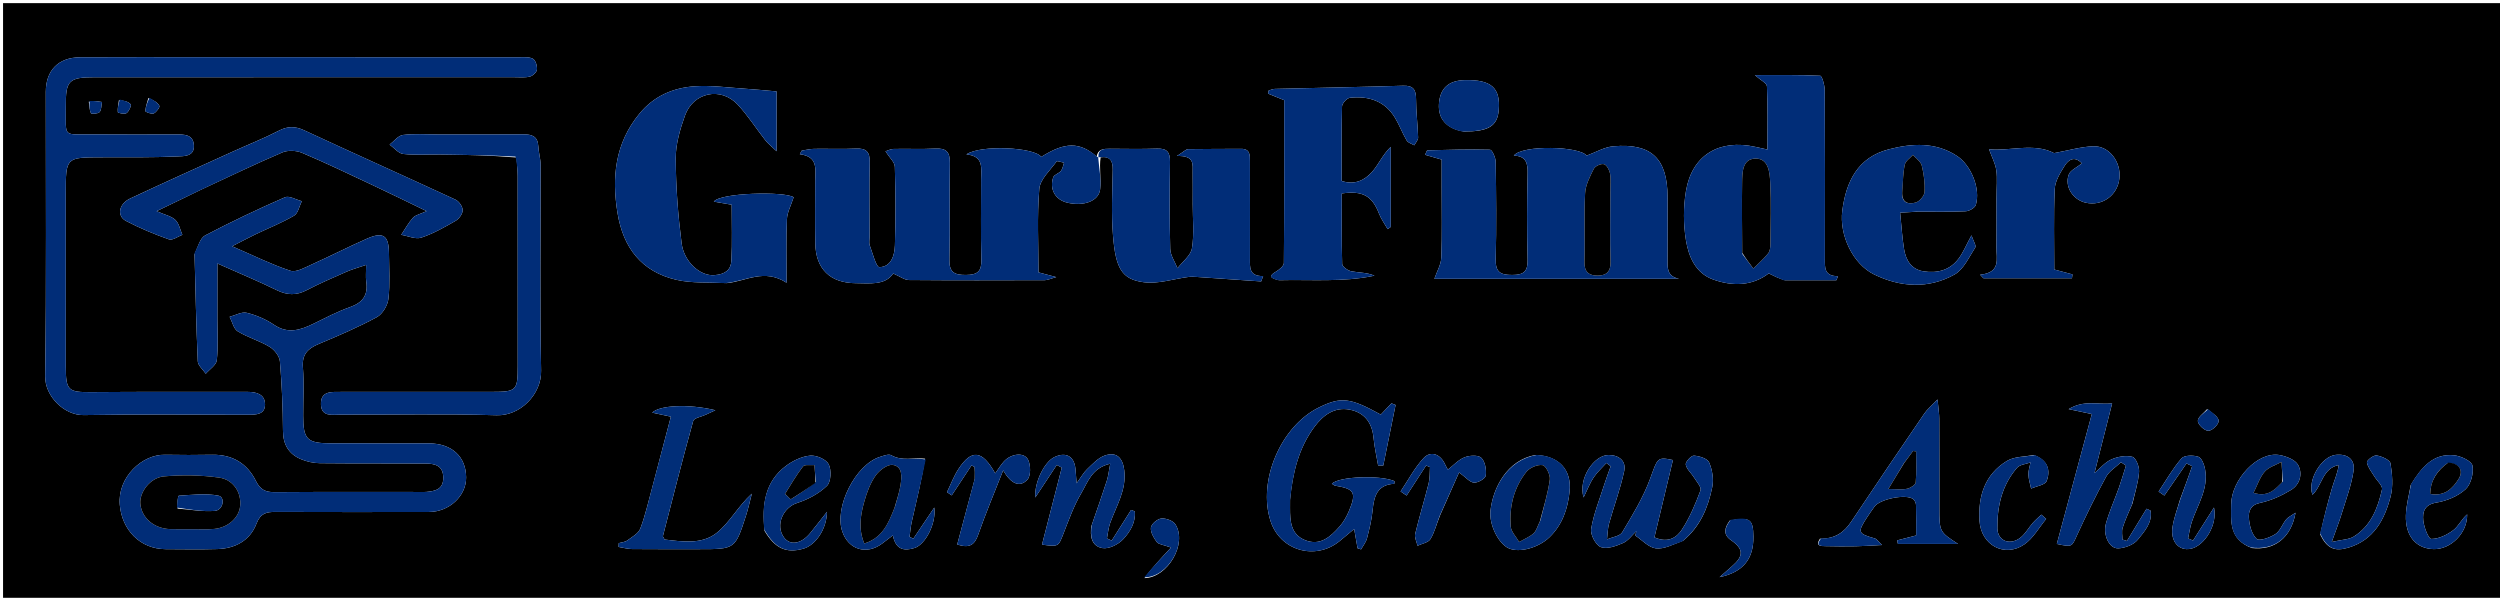 <svg version="1.1" id="Layer_1" xmlns="http://www.w3.org/2000/svg" xmlns:xlink="http://www.w3.org/1999/xlink" x="0px" y="0px"
	 width="100%" viewBox="0 0 874 209" enable-background="new 0 0 874 209" xml:space="preserve">
<path fill="#000000" opacity="1" stroke="none" 
	d="
M576,210 
	C384.044,210 192.588,210 1.066,210 
	C1.066,140.394 1.066,70.787 1.066,1.09 
	C292.333,1.09 583.667,1.09 874.965,1.09 
	C874.965,70.745 874.965,140.372 874.965,210 
	C775.454,210 675.977,210 576,210 
M383.387,54.74 
	C377.426,49.561 372.356,49.59 364.021,54.849 
	C361.57,51.47 342.88,50.542 337.85,53.981 
	C344.094,54.563 342.99,58.939 342.998,62.724 
	C343.018,72.055 342.826,81.39 343.087,90.714 
	C343.204,94.899 341.752,96.097 337.658,96.124 
	C333.401,96.153 331.783,95.057 331.905,90.523 
	C332.204,79.367 331.85,68.195 332.07,57.036 
	C332.148,53.051 330.754,51.737 326.885,51.945 
	C322.067,52.204 317.223,51.962 312.394,52.07 
	C311.326,52.094 310.27,52.68 309.559,52.899 
	C310.944,55.096 312.784,56.678 312.834,58.315 
	C313.113,67.47 313.148,76.645 312.858,85.8 
	C312.748,89.274 311.558,93.309 307.419,93.403 
	C306.34,93.428 305.058,88.488 304.055,85.759 
	C303.731,84.878 303.999,83.778 303.999,82.779 
	C303.996,74.114 303.846,65.447 304.059,56.788 
	C304.152,53.035 302.808,51.767 299.137,51.949 
	C294.317,52.188 289.475,51.958 284.644,52.036 
	C283.187,52.06 281.736,52.438 280.282,52.654 
	C280.058,53.073 279.834,53.492 279.61,53.911 
	C286.135,54.757 285.009,59.219 285.003,63.17 
	C284.993,70.501 284.913,77.834 285.032,85.163 
	C285.176,94.01 290.242,98.911 299.041,99.004 
	C304.172,99.058 309.464,99.781 312.258,95.614 
	C314.647,96.641 316.206,97.884 317.776,97.899 
	C333.604,98.042 349.433,97.996 365.262,97.949 
	C366.183,97.947 367.102,97.473 369.267,96.875 
	C366.373,96.103 364.848,95.697 363.056,95.218 
	C363.056,85.301 362.527,75.609 363.342,66.031 
	C363.627,62.672 367.153,59.551 369.38,56.451 
	C369.605,56.138 371.086,56.728 371.984,56.899 
	C371.639,57.866 371.501,58.999 370.895,59.758 
	C370.175,60.659 368.511,61.059 368.2,61.991 
	C366.807,66.157 368.943,69.816 373.045,70.831 
	C378.729,72.238 384.116,70.365 384.612,66.186 
	C385.048,62.521 384.203,58.704 384.782,54.992 
	C388.136,54.569 389.064,56.242 389.009,59.357 
	C388.875,67.007 388.486,74.701 389.098,82.306 
	C390.02,93.763 392.12,97.691 399.959,98.685 
	C404.956,99.319 410.257,97.502 415.429,96.834 
	C416.399,96.708 417.403,96.756 418.386,96.823 
	C425.894,97.332 433.4,97.865 440.907,98.39 
	C441.137,97.768 441.366,97.145 441.595,96.522 
	C436.613,96.58 436.969,93.452 436.98,90.399 
	C437.018,79.086 436.984,67.773 436.976,56.46 
	C436.974,54.236 437.094,51.996 433.809,52.033 
	C427.655,52.102 421.499,52.029 415.346,52.143 
	C414.628,52.157 413.924,52.979 411.429,54.548 
	C417.783,54.304 416.92,57.602 416.958,60.358 
	C417.009,64.017 416.976,67.678 416.972,71.338 
	C416.968,76.495 417.523,81.743 416.713,86.772 
	C416.305,89.309 413.42,91.448 411.654,93.767 
	C410.768,91.521 409.181,89.293 409.117,87.024 
	C408.833,76.883 408.881,66.728 409.035,56.582 
	C409.088,53.136 407.915,51.826 404.432,51.957 
	C398.95,52.163 393.454,52.026 387.964,52.007 
	C385.832,52 383.829,52.085 383.387,54.74 
M68.008,88.921 
	C68.344,101.379 68.584,113.841 69.138,126.289 
	C69.204,127.784 70.964,129.204 71.938,130.66 
	C73.285,129.097 75.603,127.644 75.794,125.951 
	C76.33,121.178 75.996,116.307 75.998,111.474 
	C76.002,105.379 75.999,99.285 75.999,92.112 
	C83.598,95.498 90.291,98.273 96.785,101.454 
	C100.405,103.227 103.593,103.329 107.178,101.465 
	C111.732,99.096 116.457,97.047 121.163,94.984 
	C123.171,94.104 125.315,93.535 128.001,92.619 
	C128.001,95.133 127.798,96.812 128.039,98.424 
	C128.738,103.102 126.875,105.771 122.391,107.358 
	C118.034,108.9 113.889,111.073 109.722,113.112 
	C105.115,115.366 100.729,116.88 95.792,113.542 
	C92.953,111.623 89.607,110.186 86.283,109.36 
	C84.505,108.918 82.291,110.232 80.273,110.753 
	C81.188,112.493 81.665,114.948 83.105,115.833 
	C86.608,117.985 90.731,119.122 94.254,121.249 
	C95.92,122.254 97.697,124.511 97.854,126.336 
	C98.548,134.426 98.864,142.563 98.932,150.686 
	C98.972,155.462 100.966,158.708 105.155,160.498 
	C107.219,161.38 109.595,161.907 111.837,161.933 
	C124.167,162.074 136.499,161.959 148.83,162.052 
	C151.966,162.076 154.899,162.723 154.971,166.902 
	C155.042,171.063 152.205,171.696 149.025,171.974 
	C148.529,172.018 148.026,171.994 147.526,171.994 
	C130.362,171.996 113.198,171.924 96.035,172.06 
	C92.82,172.086 90.977,171.198 89.478,168.171 
	C86.428,162.014 81.236,158.875 74.201,158.986 
	C68.703,159.072 63.2,159.108 57.704,158.986 
	C49.692,158.807 41.055,166.843 41.868,176.443 
	C42.61,185.199 48.925,191.935 57.91,191.99 
	C63.909,192.026 69.912,192.13 75.906,191.956 
	C82.203,191.774 87.387,188.995 89.656,183.083 
	C91.078,179.38 93.159,178.953 96.389,178.966 
	C114.219,179.04 132.049,179.013 149.88,178.99 
	C157.028,178.981 163.03,173.392 162.967,166.886 
	C162.897,159.596 157.934,155.033 149.944,155.01 
	C138.613,154.977 127.282,155.01 115.95,154.996 
	C107.328,154.985 106.01,153.696 106.001,145.344 
	C105.995,139.678 106.332,133.987 105.897,128.355 
	C105.545,123.805 107.668,121.826 111.444,120.243 
	C118.317,117.362 125.2,114.423 131.739,110.882 
	C133.728,109.804 135.533,106.775 135.798,104.455 
	C136.399,99.191 136.033,93.811 135.983,88.479 
	C135.925,82.324 133.961,80.938 128.313,83.424 
	C121.788,86.296 115.439,89.566 108.933,92.482 
	C106.553,93.549 103.538,95.32 101.508,94.653 
	C94.895,92.479 88.603,89.328 81.137,86.099 
	C84.725,84.263 87.038,83.015 89.406,81.88 
	C93.889,79.73 98.551,77.896 102.82,75.388 
	C104.223,74.563 104.642,72.062 105.51,70.327 
	C103.518,69.822 101.09,68.324 99.603,68.975 
	C90.183,73.093 80.88,77.513 71.769,82.274 
	C69.999,83.198 69.243,86.062 68.008,88.921 
M70.5,20 
	C56.338,20.002 42.175,19.944 28.013,20.031 
	C20.428,20.077 16.013,24.606 16.009,32.138 
	C15.992,65.295 16.253,98.455 15.798,131.605 
	C15.702,138.562 22.523,145.232 29.246,145.113 
	C48.401,144.773 67.566,144.986 86.727,145.001 
	C89.507,145.004 92.675,144.933 92.662,141.376 
	C92.65,137.9 89.718,136.999 86.577,137.004 
	C68.416,137.032 50.254,136.93 32.095,137.088 
	C23.841,137.159 23.01,136.588 23.005,128.152 
	C22.992,107.991 23,87.831 23,67.67 
	C23,55 23,55.02 35.469,54.993 
	C44.298,54.974 53.135,55.094 61.947,54.694 
	C64.158,54.594 68.013,54.821 67.786,50.826 
	C67.565,46.941 64.361,46.993 61.431,46.999 
	C51.934,47.016 42.436,47.075 32.94,46.982 
	C21.568,46.871 23.121,48.495 23.018,37.3 
	C22.932,28.042 24.025,27.005 33.305,27.004 
	C82.123,26.997 130.942,27.001 179.76,26.995 
	C181.592,26.995 183.494,27.207 185.228,26.776 
	C186.248,26.523 187.625,25.26 187.721,24.336 
	C187.85,23.086 187.261,21.092 186.33,20.565 
	C185.022,19.825 183.117,20.02 181.467,20.019 
	C144.811,19.996 108.156,20 70.5,20 
M504,65.548 
	C503.999,73.711 504.19,81.881 503.883,90.032 
	C503.789,92.512 502.321,94.94 501.46,97.46 
	C529.033,97.46 557.996,97.46 586.959,97.46 
	C582.626,96.575 582.949,93.458 582.973,90.398 
	C583.029,83.236 583.001,76.072 582.985,68.909 
	C582.956,55.43 577.33,49.983 564.01,51.145 
	C560.882,51.417 557.89,53.239 554.679,54.405 
	C552.269,51.142 532.351,50.533 529.226,54.4 
	C533.546,54.544 534.137,57.067 534.052,60.698 
	C533.817,70.688 533.802,80.691 534.05,90.68 
	C534.152,94.809 532.839,96.122 528.677,96.123 
	C524.456,96.124 522.781,95.11 522.902,90.546 
	C523.202,79.226 523.068,67.892 522.896,56.566 
	C522.873,55.084 521.639,52.362 520.908,52.342 
	C513.617,52.141 506.313,52.377 499.015,52.557 
	C498.807,52.562 498.617,53.317 498.224,54.121 
	C500.076,54.659 501.725,55.138 504,55.798 
	C504,58.653 504,61.612 504,65.548 
M624.003,97.99 
	C629.995,97.99 635.987,97.99 641.98,97.99 
	C642.179,97.512 642.378,97.034 642.577,96.556 
	C637.656,96.558 637.976,93.469 637.982,90.415 
	C638.018,70.781 638.04,51.147 637.925,31.513 
	C637.915,29.758 636.974,26.516 636.345,26.486 
	C628.905,26.132 621.442,26.258 613.497,26.258 
	C615.454,28.008 617.675,29.052 617.726,30.192 
	C618.048,37.402 617.889,44.633 617.889,52.272 
	C615.931,51.842 614.824,51.603 613.718,51.356 
	C601.05,48.53 591.548,54.204 589.423,66.714 
	C588.462,72.365 588.482,78.434 589.421,84.087 
	C590.361,89.749 592.765,95.501 598.929,97.717 
	C605.788,100.183 612.606,99.977 618.352,95.581 
	C620.16,96.486 621.648,97.231 624.003,97.99 
M254.112,98.978 
	C260.795,98.355 267.175,93.744 274.998,98.856 
	C274.998,90.538 274.798,83.591 275.105,76.667 
	C275.215,74.201 276.557,71.789 277.465,68.952 
	C274.157,66.83 251.801,67.373 249.553,70.489 
	C251.561,70.837 253.469,71.168 255.793,71.57 
	C255.793,78.174 256.023,84.639 255.697,91.076 
	C255.532,94.35 253.591,95.884 249.753,96.196 
	C244.764,96.602 239.132,91.526 238.3,85.073 
	C237.034,75.245 236.282,65.294 236.239,55.391 
	C236.217,50.407 237.738,45.237 239.443,40.465 
	C242.381,32.242 251.979,30.245 257.89,36.565 
	C261.477,40.403 264.329,44.923 267.589,49.075 
	C268.457,50.18 269.61,51.061 271.503,52.882 
	C271.503,44.769 271.503,38.123 271.503,31.958 
	C267.394,31.602 263.836,31.23 260.269,31 
	C254.485,30.625 248.655,29.771 242.915,30.164 
	C235.331,30.683 228.606,33.562 223.516,39.771 
	C215.045,50.103 213.818,61.828 215.878,74.456 
	C217.861,86.618 224.295,94.965 236.398,97.808 
	C241.789,99.074 247.578,98.649 254.112,98.978 
M447.136,97.969 
	C458.258,97.681 469.45,98.717 480.525,96.378 
	C477.84,95.225 475.097,95.35 472.472,94.854 
	C471.226,94.619 469.256,93.227 469.228,92.31 
	C468.975,84.049 469.08,75.777 469.08,67.637 
	C476.447,66.551 479.715,68.533 482.093,74.659 
	C482.837,76.576 484.095,78.292 485.118,80.1 
	C485.484,79.847 485.85,79.595 486.216,79.342 
	C486.216,70.009 486.216,60.676 486.216,51.344 
	C483.267,54.192 481.914,57.625 479.598,60.186 
	C477.088,62.962 473.644,64.794 469.046,63.266 
	C469.046,54.463 468.946,45.828 469.173,37.203 
	C469.201,36.129 470.878,34.297 471.938,34.183 
	C478.458,33.48 484.131,35.253 487.711,41.215 
	C489.235,43.753 490.277,46.579 491.784,49.129 
	C492.257,49.929 493.531,50.256 494.439,50.799 
	C494.91,49.888 495.807,48.964 495.781,48.067 
	C495.651,43.612 495.065,39.164 495.059,34.713 
	C495.055,31.406 494.144,29.861 490.533,29.972 
	C475.59,30.434 460.642,30.701 445.697,31.076 
	C444.965,31.094 444.242,31.449 443.515,31.647 
	C443.453,32.011 443.391,32.375 443.328,32.74 
	C445.108,33.463 446.888,34.186 448.963,35.03 
	C448.963,54.031 449.01,72.997 448.838,91.96 
	C448.829,93.007 447.175,94.322 445.994,95.015 
	C443.637,96.399 443.812,97.187 447.136,97.969 
M180.563,55.066 
	C180.709,57.216 180.979,59.367 180.982,61.517 
	C181.013,83.683 181.004,105.848 180.999,128.014 
	C180.997,136.555 180.564,136.991 171.913,136.997 
	C155.914,137.009 139.915,137.001 123.916,137.001 
	C122.416,137.001 120.916,136.989 119.416,137.006 
	C116.091,137.043 111.999,136.507 112.203,141.469 
	C112.383,145.858 116.318,144.952 119.126,144.962 
	C137.291,145.03 155.469,144.608 173.617,145.173 
	C181.854,145.429 189.349,137.873 189.178,129.577 
	C188.684,105.589 189.044,81.583 188.996,57.585 
	C188.991,55.458 188.302,53.34 188.201,51.205 
	C188.032,47.62 185.951,46.937 182.847,46.969 
	C172.848,47.072 162.848,47 152.849,47.002 
	C148.849,47.002 144.806,46.679 140.87,47.187 
	C139.198,47.404 137.753,49.377 136.204,50.552 
	C137.787,51.694 139.28,53.633 140.969,53.822 
	C145.25,54.3 149.618,53.953 153.951,54.009 
	C162.602,54.122 171.253,54.283 180.563,55.066 
M670.706,73.99 
	C676.202,73.983 681.705,74.115 687.189,73.863 
	C688.452,73.805 690.433,72.67 690.755,71.623 
	C692.464,66.054 689.113,57.797 684.244,54.574 
	C676.672,49.562 668.383,50.103 660.279,52.214 
	C649.481,55.028 645.357,63.488 644.057,73.724 
	C642.984,82.174 647.735,92.281 655.147,95.923 
	C664.377,100.459 674.175,101.068 683.282,95.983 
	C686.491,94.191 688.373,89.879 690.554,86.518 
	C690.961,85.891 689.908,84.317 689.227,82.272 
	C687.357,85.73 686.348,88.219 684.806,90.316 
	C681.74,94.482 677.277,95.632 672.392,94.842 
	C668.193,94.163 666.304,90.962 665.673,87.142 
	C665.007,83.108 664.773,79.002 664.291,74.35 
	C666.25,74.222 668.011,74.107 670.706,73.99 
M697.973,69.506 
	C697.973,75.163 698.013,80.821 697.959,86.477 
	C697.921,90.483 699.573,95.31 692.242,96.041 
	C692.628,96.452 693.015,96.863 693.401,97.274 
	C703.722,97.274 714.043,97.274 724.364,97.274 
	C724.422,96.825 724.481,96.377 724.539,95.929 
	C722.587,95.405 720.635,94.88 718.177,94.221 
	C718.177,84.913 717.914,75.465 718.34,66.048 
	C718.465,63.281 720.256,60.423 721.815,57.94 
	C723.149,55.814 725.267,54.379 727.832,57.115 
	C726.097,58.53 723.823,59.469 723.237,61.038 
	C721.67,65.235 724.73,69.857 729.155,70.863 
	C734.906,72.171 740.257,68.339 740.946,62.42 
	C741.62,56.631 737.338,50.92 731.805,51.142 
	C727.437,51.317 723.114,52.611 718.102,53.531 
	C711.02,49.803 702.432,52.964 695.36,52.179 
	C696.352,54.929 697.577,57.172 697.907,59.539 
	C698.316,62.475 697.985,65.514 697.973,69.506 
M70.673,66.121 
	C80,61.8 89.258,57.319 98.708,53.286 
	C100.668,52.449 103.621,52.597 105.628,53.446 
	C114.02,56.996 122.243,60.951 130.496,64.827 
	C136.421,67.61 142.294,70.503 149.148,73.81 
	C146.88,74.863 145.251,75.155 144.374,76.127 
	C142.769,77.907 141.608,80.088 140.262,82.101 
	C142.617,82.486 145.261,83.741 147.267,83.074 
	C151.481,81.674 155.447,79.415 159.324,77.178 
	C160.515,76.492 161.764,74.725 161.75,73.467 
	C161.736,72.206 160.456,70.361 159.253,69.803 
	C141.666,61.65 123.961,53.751 106.385,45.573 
	C103.183,44.083 100.64,44.067 97.508,45.677 
	C92.211,48.402 86.647,50.603 81.216,53.07 
	C69.293,58.485 57.344,63.846 45.49,69.408 
	C41.508,71.276 40.755,75.516 44.043,77.237 
	C48.868,79.764 53.946,81.875 59.082,83.691 
	C60.298,84.121 62.177,82.678 63.751,82.096 
	C62.976,80.325 62.606,78.129 61.317,76.896 
	C59.918,75.559 57.662,75.119 54.738,73.828 
	C60.557,71.033 65.286,68.762 70.673,66.121 
M451.011,174.684 
	C451.886,165.513 453.96,156.687 459.565,149.165 
	C462.544,145.166 466.529,142.154 471.904,143.225 
	C477.023,144.245 479.679,147.762 480.184,153.037 
	C480.494,156.284 481.236,159.489 481.785,162.713 
	C482.387,162.729 482.989,162.745 483.591,162.761 
	C485.027,155.7 486.462,148.639 487.897,141.578 
	C487.414,141.388 486.932,141.198 486.449,141.009 
	C485.187,142.337 483.926,143.666 482.714,144.943 
	C471.962,139.008 468.895,138.658 461.225,142.377 
	C447.812,148.881 439.593,168.069 444.18,182.175 
	C447.547,192.531 459.851,196.087 468.349,189.155 
	C469.921,187.874 471.469,186.563 473.415,184.942 
	C473.9,187.682 474.254,189.682 474.608,191.682 
	C475.015,191.807 475.421,191.933 475.828,192.058 
	C476.537,190.782 477.538,189.584 477.897,188.217 
	C478.734,185.028 479.532,181.785 479.853,178.516 
	C480.337,173.6 481.386,169.438 487.439,169.137 
	C487.483,169.135 487.498,168.531 487.519,168.208 
	C482.518,166.032 468.196,166.554 465.615,169.103 
	C466.039,169.356 466.408,169.736 466.828,169.805 
	C473.517,170.899 474.297,172.21 471.603,178.623 
	C470.781,180.579 469.683,182.533 468.283,184.108 
	C465.146,187.636 461.577,190.934 456.329,188.867 
	C451.249,186.865 450.989,182.206 451.003,177.594 
	C451.005,176.928 451.005,176.262 451.011,174.684 
M636.247,188.335 
	C634.51,191.034 636.694,190.895 638.244,190.94 
	C641.74,191.039 645.241,191.042 648.739,190.982 
	C651.396,190.936 654.052,190.734 657.952,190.539 
	C656.395,189.051 656.033,188.412 655.53,188.268 
	C649.456,186.531 649.297,186.157 652.764,180.801 
	C653.575,179.55 654.454,178.343 655.31,177.122 
	C657.165,174.475 666.227,172.606 668.801,174.446 
	C669.368,174.851 669.817,175.809 669.838,176.527 
	C669.941,180.138 669.885,183.755 669.885,187.199 
	C667.245,187.882 665.24,188.401 663.236,188.92 
	C663.331,189.335 663.426,189.75 663.521,190.165 
	C670.53,190.165 677.539,190.165 684.548,190.165 
	C677.996,185.923 677.996,185.923 677.995,177.295 
	C677.995,166.965 678.015,156.636 677.971,146.307 
	C677.964,144.616 677.674,142.927 677.366,139.649 
	C675.08,142.053 673.721,143.146 672.781,144.524 
	C664.201,157.096 655.635,169.679 647.201,182.348 
	C644.705,186.097 641.633,188.368 636.247,188.335 
M588.379,189.052 
	C594.361,184.189 597.158,177.465 598.617,170.251 
	C599.168,167.53 598.621,164.241 597.51,161.67 
	C596.919,160.302 594.09,159.424 592.203,159.292 
	C591.255,159.225 589.178,161.49 589.337,162.396 
	C589.625,164.027 591.283,165.385 592.236,166.939 
	C593.138,168.409 594.9,170.368 594.498,171.445 
	C592.724,176.192 590.727,180.975 587.962,185.188 
	C586.298,187.724 583.349,190.055 578.385,187.867 
	C580.538,178.874 582.697,169.852 584.856,160.832 
	C579.251,159.637 579.523,160.169 576.869,167.401 
	C574.464,173.951 570.726,180.055 567.126,186.088 
	C566.298,187.476 563.633,187.768 561.813,188.565 
	C562.035,186.73 562.028,184.831 562.52,183.072 
	C564.245,176.914 566.51,170.883 567.828,164.647 
	C568.556,161.203 566.046,159.103 562.428,159.074 
	C557.245,159.032 551.635,167.389 553.619,173.908 
	C555.038,171.022 555.851,168.825 557.123,166.936 
	C558.373,165.079 560.088,163.536 561.598,161.855 
	C562.098,162.237 562.597,162.619 563.097,163.001 
	C562.345,165.131 561.54,167.244 560.853,169.394 
	C559.211,174.539 557.15,179.622 556.261,184.899 
	C555.926,186.889 557.881,190.582 559.654,191.268 
	C561.772,192.087 564.983,190.9 567.403,189.85 
	C569.221,189.062 570.538,187.12 572.079,185.692 
	C571.954,186.205 571.83,186.718 571.705,187.232 
	C574.089,188.813 576.349,191.397 578.889,191.71 
	C581.73,192.061 584.826,190.354 588.379,189.052 
M745.529,175.991 
	C746.35,172.319 747.546,168.675 747.828,164.962 
	C747.963,163.188 746.695,160.03 745.478,159.708 
	C743.226,159.113 740.32,159.642 738.104,160.635 
	C735.876,161.633 734.156,163.766 732.23,165.388 
	C734.17,157.734 736.171,149.84 738.403,141.036 
	C733.172,141.552 728.733,139.722 723.187,143.031 
	C726.607,143.757 728.591,144.179 731.297,144.754 
	C727.173,160.059 723.119,175.102 719.061,190.158 
	C724.495,191.336 724.263,191.209 726.15,187.079 
	C729.3,180.186 732.642,173.366 736.274,166.718 
	C737.392,164.673 739.72,163.29 741.494,161.604 
	C742.076,161.986 742.657,162.367 743.238,162.748 
	C742.43,165.31 741.694,167.897 740.796,170.428 
	C739.308,174.626 737.44,178.71 736.246,182.986 
	C735.105,187.072 737.433,191.831 740.536,191.705 
	C742.9,191.61 745.933,190.449 747.357,188.697 
	C749.679,185.839 752.582,182.625 751.832,178.5 
	C751.366,178.283 750.899,178.067 750.432,177.85 
	C748.146,181.605 745.86,185.36 743.574,189.115 
	C743.05,188.953 742.527,188.791 742.004,188.629 
	C742.004,187.258 741.679,185.784 742.071,184.535 
	C742.91,181.86 744.12,179.3 745.529,175.991 
M227.999,170.5 
	C226.666,175.279 225.615,180.165 223.854,184.78 
	C223.194,186.51 220.965,187.722 219.288,188.948 
	C218.496,189.528 217.32,189.584 216.318,189.877 
	C216.298,190.321 216.277,190.765 216.257,191.21 
	C217.834,191.469 219.409,191.935 220.989,191.951 
	C228.821,192.03 236.654,191.99 244.488,191.99 
	C256.993,191.991 257.018,191.998 260.819,180.206 
	C261.624,177.708 262.173,175.127 262.84,172.585 
	C258.013,176.966 255.078,182.755 250.449,186.38 
	C245.259,190.444 238.318,189.332 232.346,188.615 
	C231.887,187.75 231.714,187.579 231.745,187.459 
	C235.216,174.013 238.618,160.548 242.348,147.174 
	C242.642,146.119 245.213,145.697 246.728,144.985 
	C247.849,144.459 248.972,143.939 250.094,143.417 
	C240.336,141.099 230.577,141.732 228.01,144.258 
	C230.127,144.716 231.948,145.11 234.533,145.67 
	C232.375,153.825 230.274,161.761 227.999,170.5 
M381.567,183.854 
	C380.945,187.452 381.65,191.022 385.479,191.621 
	C387.698,191.968 390.928,190.348 392.607,188.574 
	C395.08,185.962 397.117,182.579 396.721,178.77 
	C396.288,178.608 395.854,178.446 395.421,178.283 
	C393.162,181.854 390.904,185.424 388.646,188.994 
	C388.092,188.74 387.539,188.486 386.985,188.232 
	C387.349,186.433 387.5,184.559 388.113,182.85 
	C390.272,176.837 393.888,171.291 393.046,164.399 
	C392.508,159.988 390.26,157.786 386.141,159.288 
	C383.832,160.131 381.926,162.262 380.048,164.036 
	C378.842,165.176 378.018,166.721 376.375,168.972 
	C376.174,166.355 376.112,165.052 375.968,163.758 
	C375.486,159.434 372.534,157.885 368.548,159.841 
	C365.238,161.466 361.59,168.391 361.933,173.929 
	C364.805,169.581 367.13,166.059 369.456,162.537 
	C370.035,162.858 370.615,163.179 371.194,163.5 
	C368.894,172.45 366.593,181.399 364.28,190.399 
	C370.104,191.181 369.99,191.12 371.772,186.579 
	C373.64,181.818 375.376,176.922 377.95,172.544 
	C380.239,168.651 381.698,163.576 388.13,162.115 
	C387.659,164.528 387.48,166.396 386.918,168.141 
	C385.307,173.152 383.541,178.114 381.567,183.854 
M323.409,160.355 
	C319.482,159.873 315.401,161.348 311.553,159.144 
	C310.669,158.638 308.982,159.313 307.739,159.689 
	C299.121,162.293 291.52,177.34 294.474,185.855 
	C296.681,192.218 302.962,194.101 308.404,190.027 
	C309.512,189.197 310.607,188.35 312.145,187.178 
	C313.162,192.258 316.171,192.717 319.767,191.556 
	C323.559,190.331 327.39,182.93 326.622,177.437 
	C323.938,181.43 321.619,184.877 319.301,188.325 
	C318.862,188.111 318.422,187.898 317.983,187.684 
	C318.228,185.947 318.348,184.182 318.74,182.479 
	C320.398,175.274 322.137,168.087 323.409,160.355 
M536.833,159.059 
	C526.786,160.842 521.957,170.658 521.076,178.436 
	C520.508,183.458 523.879,190.098 527.468,191.693 
	C531.219,193.36 537.904,191.475 541.68,187.837 
	C546.232,183.451 548.124,177.8 548.729,171.839 
	C549.5,164.231 544.992,159.363 536.833,159.059 
M811.139,186.872 
	C813.498,191.682 816.112,192.937 821.046,191.442 
	C829.894,188.763 833.682,181.615 835.763,173.559 
	C836.702,169.922 836.349,165.778 835.72,162.008 
	C835.515,160.782 832.655,159.517 830.854,159.225 
	C829.815,159.057 827.366,160.975 827.474,161.644 
	C827.75,163.354 829.078,164.905 830.032,166.491 
	C830.968,168.05 833.031,169.812 832.751,171.074 
	C831.302,177.586 828.909,183.843 822.873,187.589 
	C821.155,188.655 818.766,188.64 815.179,189.468 
	C816.689,185.215 817.756,182.528 818.596,179.772 
	C820.124,174.763 822.022,169.79 822.802,164.655 
	C823.392,160.773 820.87,158.57 816.589,159.017 
	C811.645,159.534 806.54,167.859 808.439,172.979 
	C811.842,169.769 811.874,163.754 817.622,162.571 
	C817.229,165.396 816.093,167.866 815.328,170.446 
	C813.796,175.614 812.467,180.842 811.139,186.872 
M842.783,169.572 
	C842.19,173.113 841.193,176.642 841.088,180.197 
	C840.874,187.484 844.74,191.861 850.886,191.968 
	C856.721,192.07 862.605,186.485 862.531,179.827 
	C860.581,181.443 859.525,183.955 857.644,185.372 
	C855.466,187.011 852.559,188.424 849.978,188.408 
	C848.98,188.402 847.409,184.267 847.175,181.907 
	C846.883,178.957 847.596,176.381 851.791,175.702 
	C855.389,175.119 859.303,173.469 861.951,171.056 
	C863.843,169.333 864.858,165.379 864.369,162.777 
	C864.067,161.175 860.282,159.399 857.918,159.168 
	C850.649,158.458 846.553,163.359 842.783,169.572 
M787.256,191.599 
	C795.054,192.506 800.964,188.114 802.527,179.247 
	C800.96,180.342 799.885,180.805 799.232,181.61 
	C797.89,183.265 797.126,185.649 795.47,186.722 
	C793.582,187.945 789.857,189.267 788.933,188.404 
	C787.208,186.791 786.392,183.669 786.212,181.103 
	C786.054,178.852 786.678,176.535 790.104,175.813 
	C793.881,175.016 797.623,173.318 800.942,171.295 
	C804.071,169.388 805.113,165.634 803.412,162.542 
	C802.429,160.754 799.409,159.569 797.108,159.117 
	C789.235,157.57 780.081,167.912 780.022,176.23 
	C779.98,182.174 779.14,188.504 787.256,191.599 
M340.779,167.406 
	C338.724,175.087 336.668,182.768 334.638,190.355 
	C339.186,191.859 340.819,190.254 342.021,186.816 
	C344.53,179.637 347.497,172.617 350.703,164.444 
	C353.508,169.231 356.537,170.529 359.171,167.691 
	C360.418,166.347 360.373,162.586 359.403,160.694 
	C358.002,157.962 353.394,158.588 350.896,161.405 
	C349.856,162.577 349.037,163.944 347.925,165.491 
	C343.314,157.26 339.652,157.036 335.117,163.902 
	C333.457,166.415 332.397,169.325 331.063,172.054 
	C331.614,172.432 332.166,172.811 332.717,173.189 
	C335.026,169.694 337.334,166.199 339.642,162.704 
	C340.003,162.89 340.363,163.076 340.724,163.263 
	C340.787,164.396 340.849,165.53 340.779,167.406 
M267.273,185.567 
	C270.917,191.707 274.851,193.524 280.829,191.83 
	C285.025,190.641 288.981,185.172 289.128,178.928 
	C286.683,182.024 284.985,184.243 283.213,186.402 
	C280.107,190.186 276.236,190.811 274.096,187.925 
	C270.951,183.681 273.702,177.439 278.688,175.835 
	C282.453,174.625 286.289,172.577 289.092,169.866 
	C290.529,168.477 290.722,164.345 289.717,162.33 
	C288.85,160.59 285.403,159.095 283.258,159.287 
	C280.343,159.548 277.228,161.047 274.819,162.846 
	C267.481,168.326 266.288,176.241 267.273,185.567 
M503.522,179.983 
	C505.787,174.872 508.053,169.76 510.094,165.157 
	C512.452,166.87 513.824,168.623 515.312,168.727 
	C516.698,168.824 519.295,167.305 519.429,166.252 
	C519.688,164.21 519.209,161.36 517.862,160.055 
	C516.789,159.015 513.735,159.182 511.991,159.884 
	C509.804,160.764 508.056,162.737 506.188,164.184 
	C506.16,164.132 505.634,163.329 505.253,162.462 
	C503.633,158.769 500.214,157.398 497.653,160.187 
	C494.502,163.618 492.271,167.894 489.643,171.805 
	C490.346,172.286 491.049,172.767 491.752,173.247 
	C494.023,169.746 496.294,166.245 498.564,162.744 
	C499.015,162.931 499.465,163.117 499.915,163.304 
	C499.781,165.191 499.918,167.147 499.464,168.955 
	C497.977,174.875 496.168,180.716 494.744,186.651 
	C494.446,187.895 495.263,189.407 495.566,190.795 
	C497.114,190.051 499.307,189.708 500.071,188.477 
	C501.524,186.139 502.158,183.294 503.522,179.983 
M710.983,159.064 
	C707.827,159.711 704.191,159.572 701.606,161.153 
	C693.93,165.845 691.496,173.407 692.028,182.077 
	C692.549,190.562 700.799,195.106 707.738,190.294 
	C710.835,188.147 712.842,184.426 715.344,181.42 
	C714.78,180.918 714.216,180.417 713.652,179.916 
	C712.644,180.884 711.56,181.787 710.645,182.837 
	C709.24,184.45 708.172,186.425 706.568,187.783 
	C702.955,190.842 698.345,189.325 698.285,184.675 
	C698.187,177.004 699.92,169.527 705.187,163.515 
	C706.17,162.394 708.277,162.258 709.865,161.667 
	C709.597,163.083 709.078,164.508 709.126,165.912 
	C709.183,167.555 709.736,169.181 710.073,170.814 
	C711.957,169.961 714.984,169.541 715.506,168.17 
	C716.899,164.504 716.065,160.926 710.983,159.064 
M511.772,45.993 
	C520.432,45.989 523.51,44.076 523.972,38.408 
	C524.601,30.696 521.297,27.804 512.091,28.007 
	C506.382,28.133 503.387,30.917 503.042,36.419 
	C502.726,41.45 505.653,45.006 511.772,45.993 
M762.122,174.68 
	C761.23,177.844 760.03,180.959 759.518,184.183 
	C758.712,189.263 761.703,192.667 765.821,191.861 
	C770.703,190.906 775.347,183.397 774.01,177.427 
	C771.352,181.615 769.018,185.294 766.683,188.972 
	C766.107,188.729 765.532,188.485 764.956,188.242 
	C765.37,186.335 765.617,184.373 766.23,182.533 
	C768.242,176.488 772.147,170.898 770.904,164.092 
	C770.607,162.468 769.722,160.099 768.545,159.688 
	C766.789,159.076 763.643,159.122 762.656,160.255 
	C759.589,163.775 757.261,167.939 754.646,171.853 
	C755.316,172.318 755.987,172.784 756.658,173.25 
	C759.239,169.505 761.82,165.76 764.401,162.015 
	C765.059,162.337 765.716,162.659 766.374,162.981 
	C765.077,166.649 763.78,170.317 762.122,174.68 
M400.086,202.108 
	C408.192,201.996 415.215,190.041 410.911,183.307 
	C410.096,182.03 407.6,181.122 405.994,181.271 
	C404.622,181.399 402.521,183.177 402.36,184.431 
	C402.156,186.033 403.318,188.035 404.398,189.488 
	C405.021,190.326 406.643,190.421 409.39,191.426 
	C405.793,195.278 402.878,198.4 400.086,202.108 
M604.732,181.991 
	C602.99,184.385 602.196,186.777 605.144,188.827 
	C609.606,191.93 609.708,194.358 605.435,198.024 
	C603.996,199.258 602.583,200.524 601.159,201.775 
	C609.51,200.02 613.07,195.305 612.996,187.643 
	C612.937,181.53 611.794,180.61 604.732,181.991 
M771.589,143.045 
	C770.421,144.429 768.308,145.848 768.358,147.188 
	C768.405,148.461 770.7,150.594 772.027,150.609 
	C773.31,150.624 775.621,148.438 775.644,147.186 
	C775.669,145.825 773.575,144.427 771.589,143.045 
M51.864,34.28 
	C51.46,35.8 50.912,37.311 50.8,38.852 
	C50.782,39.096 52.958,40.003 53.71,39.672 
	C54.653,39.257 55.962,37.471 55.718,37 
	C55.11,35.827 53.711,35.064 51.864,34.28 
M31.042,35.57 
	C31.247,36.931 31.242,38.39 31.8,39.586 
	C31.947,39.9 34.297,39.79 34.815,39.18 
	C35.511,38.359 35.411,36.863 35.652,35.657 
	C34.292,35.452 32.931,35.247 31.042,35.57 
M41.573,35.039 
	C41.395,36.443 41.052,37.863 41.19,39.235 
	C41.216,39.483 43.559,40.019 44.217,39.553 
	C45.078,38.943 46.032,36.883 45.7,36.484 
	C44.902,35.526 43.377,35.172 41.573,35.039 
z"/>
<path fill="#012D78" opacity="1" stroke="none" 
	d="
M68.014,88.476 
	C69.243,86.062 69.999,83.198 71.769,82.274 
	C80.88,77.513 90.183,73.093 99.603,68.975 
	C101.09,68.324 103.518,69.822 105.51,70.327 
	C104.642,72.062 104.223,74.563 102.82,75.388 
	C98.551,77.896 93.889,79.73 89.406,81.88 
	C87.038,83.015 84.725,84.263 81.137,86.099 
	C88.603,89.328 94.895,92.479 101.508,94.653 
	C103.538,95.32 106.553,93.549 108.933,92.482 
	C115.439,89.566 121.788,86.296 128.313,83.424 
	C133.961,80.938 135.925,82.324 135.983,88.479 
	C136.033,93.811 136.399,99.191 135.798,104.455 
	C135.533,106.775 133.728,109.804 131.739,110.882 
	C125.2,114.423 118.317,117.362 111.444,120.243 
	C107.668,121.826 105.545,123.805 105.897,128.355 
	C106.332,133.987 105.995,139.678 106.001,145.344 
	C106.01,153.696 107.328,154.985 115.95,154.996 
	C127.282,155.01 138.613,154.977 149.944,155.01 
	C157.934,155.033 162.897,159.596 162.967,166.886 
	C163.03,173.392 157.028,178.981 149.88,178.99 
	C132.049,179.013 114.219,179.04 96.389,178.966 
	C93.159,178.953 91.078,179.38 89.656,183.083 
	C87.387,188.995 82.203,191.774 75.906,191.956 
	C69.912,192.13 63.909,192.026 57.91,191.99 
	C48.925,191.935 42.61,185.199 41.868,176.443 
	C41.055,166.843 49.692,158.807 57.704,158.986 
	C63.2,159.108 68.703,159.072 74.201,158.986 
	C81.236,158.875 86.428,162.014 89.478,168.171 
	C90.977,171.198 92.82,172.086 96.035,172.06 
	C113.198,171.924 130.362,171.996 147.526,171.994 
	C148.026,171.994 148.529,172.018 149.025,171.974 
	C152.205,171.696 155.042,171.063 154.971,166.902 
	C154.899,162.723 151.966,162.076 148.83,162.052 
	C136.499,161.959 124.167,162.074 111.837,161.933 
	C109.595,161.907 107.219,161.38 105.155,160.498 
	C100.966,158.708 98.972,155.462 98.932,150.686 
	C98.864,142.563 98.548,134.426 97.854,126.336 
	C97.697,124.511 95.92,122.254 94.254,121.249 
	C90.731,119.122 86.608,117.985 83.105,115.833 
	C81.665,114.948 81.188,112.493 80.273,110.753 
	C82.291,110.232 84.505,108.918 86.283,109.36 
	C89.607,110.186 92.953,111.623 95.792,113.542 
	C100.729,116.88 105.115,115.366 109.722,113.112 
	C113.889,111.073 118.034,108.9 122.391,107.358 
	C126.875,105.771 128.738,103.102 128.039,98.424 
	C127.798,96.812 128.001,95.133 128.001,92.619 
	C125.315,93.535 123.171,94.104 121.163,94.984 
	C116.457,97.047 111.732,99.096 107.178,101.465 
	C103.593,103.329 100.405,103.227 96.785,101.454 
	C90.291,98.273 83.598,95.498 75.999,92.112 
	C75.999,99.285 76.002,105.379 75.998,111.474 
	C75.996,116.307 76.33,121.178 75.794,125.951 
	C75.603,127.644 73.285,129.097 71.938,130.66 
	C70.964,129.204 69.204,127.784 69.138,126.289 
	C68.584,113.841 68.344,101.379 68.014,88.476 
M67.464,185 
	C69.958,184.982 72.471,185.154 74.942,184.907 
	C79.757,184.425 83.49,181.025 83.946,177.005 
	C84.475,172.333 81.702,167.674 76.543,166.962 
	C70.218,166.088 63.666,165.973 57.304,166.549 
	C52.363,166.996 48.613,172.286 49.072,176.279 
	C49.636,181.192 53.923,184.793 59.517,184.976 
	C61.842,185.052 64.172,184.996 67.464,185 
z"/>
<path fill="#012D78" opacity="1" stroke="none" 
	d="
M383.924,54.953 
	C384.203,58.704 385.048,62.521 384.612,66.186 
	C384.116,70.365 378.729,72.238 373.045,70.831 
	C368.943,69.816 366.807,66.157 368.2,61.991 
	C368.511,61.059 370.175,60.659 370.895,59.758 
	C371.501,58.999 371.639,57.866 371.984,56.899 
	C371.086,56.728 369.605,56.138 369.38,56.451 
	C367.153,59.551 363.627,62.672 363.342,66.031 
	C362.527,75.609 363.056,85.301 363.056,95.218 
	C364.848,95.697 366.373,96.103 369.267,96.875 
	C367.102,97.473 366.183,97.947 365.262,97.949 
	C349.433,97.996 333.604,98.042 317.776,97.899 
	C316.206,97.884 314.647,96.641 312.258,95.614 
	C309.464,99.781 304.172,99.058 299.041,99.004 
	C290.242,98.911 285.176,94.01 285.032,85.163 
	C284.913,77.834 284.993,70.501 285.003,63.17 
	C285.009,59.219 286.135,54.757 279.61,53.911 
	C279.834,53.492 280.058,53.073 280.282,52.654 
	C281.736,52.438 283.187,52.06 284.644,52.036 
	C289.475,51.958 294.317,52.188 299.137,51.949 
	C302.808,51.767 304.152,53.035 304.059,56.788 
	C303.846,65.447 303.996,74.114 303.999,82.779 
	C303.999,83.778 303.731,84.878 304.055,85.759 
	C305.058,88.488 306.34,93.428 307.419,93.403 
	C311.558,93.309 312.748,89.274 312.858,85.8 
	C313.148,76.645 313.113,67.47 312.834,58.315 
	C312.784,56.678 310.944,55.096 309.559,52.899 
	C310.27,52.68 311.326,52.094 312.394,52.07 
	C317.223,51.962 322.067,52.204 326.885,51.945 
	C330.754,51.737 332.148,53.051 332.07,57.036 
	C331.85,68.195 332.204,79.367 331.905,90.523 
	C331.783,95.057 333.401,96.153 337.658,96.124 
	C341.752,96.097 343.204,94.899 343.087,90.714 
	C342.826,81.39 343.018,72.055 342.998,62.724 
	C342.99,58.939 344.094,54.563 337.85,53.981 
	C342.88,50.542 361.57,51.47 364.021,54.849 
	C372.356,49.59 377.426,49.561 383.68,54.871 
	C383.973,55.001 383.924,54.953 383.924,54.953 
z"/>
<path fill="#012D78" opacity="1" stroke="none" 
	d="
M71,20 
	C108.156,20 144.811,19.996 181.467,20.019 
	C183.117,20.02 185.022,19.825 186.33,20.565 
	C187.261,21.092 187.85,23.086 187.721,24.336 
	C187.625,25.26 186.248,26.523 185.228,26.776 
	C183.494,27.207 181.592,26.995 179.76,26.995 
	C130.942,27.001 82.123,26.997 33.305,27.004 
	C24.025,27.005 22.932,28.042 23.018,37.3 
	C23.121,48.495 21.568,46.871 32.94,46.982 
	C42.436,47.075 51.934,47.016 61.431,46.999 
	C64.361,46.993 67.565,46.941 67.786,50.826 
	C68.013,54.821 64.158,54.594 61.947,54.694 
	C53.135,55.094 44.298,54.974 35.469,54.993 
	C23,55.02 23,55 23,67.67 
	C23,87.831 22.992,107.991 23.005,128.152 
	C23.01,136.588 23.841,137.159 32.095,137.088 
	C50.254,136.93 68.416,137.032 86.577,137.004 
	C89.718,136.999 92.65,137.9 92.662,141.376 
	C92.675,144.933 89.507,145.004 86.727,145.001 
	C67.566,144.986 48.401,144.773 29.246,145.113 
	C22.523,145.232 15.702,138.562 15.798,131.605 
	C16.253,98.455 15.992,65.295 16.009,32.138 
	C16.013,24.606 20.428,20.077 28.013,20.031 
	C42.175,19.944 56.338,20.002 71,20 
z"/>
<path fill="#012D78" opacity="1" stroke="none" 
	d="
M504,65.059 
	C504,61.612 504,58.653 504,55.798 
	C501.725,55.138 500.076,54.659 498.224,54.121 
	C498.617,53.317 498.807,52.562 499.015,52.557 
	C506.313,52.377 513.617,52.141 520.908,52.342 
	C521.639,52.362 522.873,55.084 522.896,56.566 
	C523.068,67.892 523.202,79.226 522.902,90.546 
	C522.781,95.11 524.456,96.124 528.677,96.123 
	C532.839,96.122 534.152,94.809 534.05,90.68 
	C533.802,80.691 533.817,70.688 534.052,60.698 
	C534.137,57.067 533.546,54.544 529.226,54.4 
	C532.351,50.533 552.269,51.142 554.679,54.405 
	C557.89,53.239 560.882,51.417 564.01,51.145 
	C577.33,49.983 582.956,55.43 582.985,68.909 
	C583.001,76.072 583.029,83.236 582.973,90.398 
	C582.949,93.458 582.626,96.575 586.959,97.46 
	C557.996,97.46 529.033,97.46 501.46,97.46 
	C502.321,94.94 503.789,92.512 503.883,90.032 
	C504.19,81.881 503.999,73.711 504,65.059 
M562.974,66.598 
	C562.97,64.609 563.226,62.571 562.869,60.647 
	C562.64,59.414 561.694,57.658 560.729,57.398 
	C559.723,57.127 557.677,58.054 557.194,59.014 
	C555.828,61.735 554.3,64.702 554.148,67.64 
	C553.735,75.578 554.177,83.556 553.922,91.507 
	C553.807,95.079 555.513,96.361 558.519,96.358 
	C561.563,96.355 563.163,94.988 563.047,91.448 
	C562.786,83.498 562.97,75.533 562.974,66.598 
z"/>
<path fill="#012D78" opacity="1" stroke="none" 
	d="
M623.57,97.983 
	C621.648,97.231 620.16,96.486 618.352,95.581 
	C612.606,99.977 605.788,100.183 598.929,97.717 
	C592.765,95.501 590.361,89.749 589.421,84.087 
	C588.482,78.434 588.462,72.365 589.423,66.714 
	C591.548,54.204 601.05,48.53 613.718,51.356 
	C614.824,51.603 615.931,51.842 617.889,52.272 
	C617.889,44.633 618.048,37.402 617.726,30.192 
	C617.675,29.052 615.454,28.008 613.497,26.258 
	C621.442,26.258 628.905,26.132 636.345,26.486 
	C636.974,26.516 637.915,29.758 637.925,31.513 
	C638.04,51.147 638.018,70.781 637.982,90.415 
	C637.976,93.469 637.656,96.558 642.577,96.556 
	C642.378,97.034 642.179,97.512 641.98,97.99 
	C635.987,97.99 629.995,97.99 623.57,97.983 
M609.133,88.809 
	C610.409,90.5 611.685,92.191 612.961,93.882 
	C614.705,92.139 616.585,90.507 618.127,88.601 
	C618.778,87.797 618.928,86.417 618.939,85.295 
	C619.008,78.135 619.23,70.961 618.868,63.818 
	C618.692,60.335 618.31,55.38 613.731,55.445 
	C609.053,55.512 609.109,60.35 609.05,63.946 
	C608.917,71.937 609.035,79.932 609.133,88.809 
z"/>
<path fill="#012D78" opacity="1" stroke="none" 
	d="
M253.649,98.985 
	C247.578,98.649 241.789,99.074 236.398,97.808 
	C224.295,94.965 217.861,86.618 215.878,74.456 
	C213.818,61.828 215.045,50.103 223.516,39.771 
	C228.606,33.562 235.331,30.683 242.915,30.164 
	C248.655,29.771 254.485,30.625 260.269,31 
	C263.836,31.23 267.394,31.602 271.503,31.958 
	C271.503,38.123 271.503,44.769 271.503,52.882 
	C269.61,51.061 268.457,50.18 267.589,49.075 
	C264.329,44.923 261.477,40.403 257.89,36.565 
	C251.979,30.245 242.381,32.242 239.443,40.465 
	C237.738,45.237 236.217,50.407 236.239,55.391 
	C236.282,65.294 237.034,75.245 238.3,85.073 
	C239.132,91.526 244.764,96.602 249.753,96.196 
	C253.591,95.884 255.532,94.35 255.697,91.076 
	C256.023,84.639 255.793,78.174 255.793,71.57 
	C253.469,71.168 251.561,70.837 249.553,70.489 
	C251.801,67.373 274.157,66.83 277.465,68.952 
	C276.557,71.789 275.215,74.201 275.105,76.667 
	C274.798,83.591 274.998,90.538 274.998,98.856 
	C267.175,93.744 260.795,98.355 253.649,98.985 
z"/>
<path fill="#012D78" opacity="1" stroke="none" 
	d="
M383.996,55.027 
	C383.829,52.085 385.832,52 387.964,52.007 
	C393.454,52.026 398.95,52.163 404.432,51.957 
	C407.915,51.826 409.088,53.136 409.035,56.582 
	C408.881,66.728 408.833,76.883 409.117,87.024 
	C409.181,89.293 410.768,91.521 411.654,93.767 
	C413.42,91.448 416.305,89.309 416.713,86.772 
	C417.523,81.743 416.968,76.495 416.972,71.338 
	C416.976,67.678 417.009,64.017 416.958,60.358 
	C416.92,57.602 417.783,54.304 411.429,54.548 
	C413.924,52.979 414.628,52.157 415.346,52.143 
	C421.499,52.029 427.655,52.102 433.809,52.033 
	C437.094,51.996 436.974,54.236 436.976,56.46 
	C436.984,67.773 437.018,79.086 436.98,90.399 
	C436.969,93.452 436.613,96.58 441.595,96.522 
	C441.366,97.145 441.137,97.768 440.907,98.39 
	C433.4,97.865 425.894,97.332 418.386,96.823 
	C417.403,96.756 416.399,96.708 415.429,96.834 
	C410.257,97.502 404.956,99.319 399.959,98.685 
	C392.12,97.691 390.02,93.763 389.098,82.306 
	C388.486,74.701 388.875,67.007 389.009,59.357 
	C389.064,56.242 388.136,54.569 384.353,54.973 
	C383.924,54.953 383.973,55.001 383.996,55.027 
z"/>
<path fill="#012D78" opacity="1" stroke="none" 
	d="
M446.713,97.941 
	C443.812,97.187 443.637,96.399 445.994,95.015 
	C447.175,94.322 448.829,93.007 448.838,91.96 
	C449.01,72.997 448.963,54.031 448.963,35.03 
	C446.888,34.186 445.108,33.463 443.328,32.74 
	C443.391,32.375 443.453,32.011 443.515,31.647 
	C444.242,31.449 444.965,31.094 445.697,31.076 
	C460.642,30.701 475.59,30.434 490.533,29.972 
	C494.144,29.861 495.055,31.406 495.059,34.713 
	C495.065,39.164 495.651,43.612 495.781,48.067 
	C495.807,48.964 494.91,49.888 494.439,50.799 
	C493.531,50.256 492.257,49.929 491.784,49.129 
	C490.277,46.579 489.235,43.753 487.711,41.215 
	C484.131,35.253 478.458,33.48 471.938,34.183 
	C470.878,34.297 469.201,36.129 469.173,37.203 
	C468.946,45.828 469.046,54.463 469.046,63.266 
	C473.644,64.794 477.088,62.962 479.598,60.186 
	C481.914,57.625 483.267,54.192 486.216,51.344 
	C486.216,60.676 486.216,70.009 486.216,79.342 
	C485.85,79.595 485.484,79.847 485.118,80.1 
	C484.095,78.292 482.837,76.576 482.093,74.659 
	C479.715,68.533 476.447,66.551 469.08,67.637 
	C469.08,75.777 468.975,84.049 469.228,92.31 
	C469.256,93.227 471.226,94.619 472.472,94.854 
	C475.097,95.35 477.84,95.225 480.525,96.378 
	C469.45,98.717 458.258,97.681 446.713,97.941 
z"/>
<path fill="#012D78" opacity="1" stroke="none" 
	d="
M180.234,54.745 
	C171.253,54.283 162.602,54.122 153.951,54.009 
	C149.618,53.953 145.25,54.3 140.969,53.822 
	C139.28,53.633 137.787,51.694 136.204,50.552 
	C137.753,49.377 139.198,47.404 140.87,47.187 
	C144.806,46.679 148.849,47.002 152.849,47.002 
	C162.848,47 172.848,47.072 182.847,46.969 
	C185.951,46.937 188.032,47.62 188.201,51.205 
	C188.302,53.34 188.991,55.458 188.996,57.585 
	C189.044,81.583 188.684,105.589 189.178,129.577 
	C189.349,137.873 181.854,145.429 173.617,145.173 
	C155.469,144.608 137.291,145.03 119.126,144.962 
	C116.318,144.952 112.383,145.858 112.203,141.469 
	C111.999,136.507 116.091,137.043 119.416,137.006 
	C120.916,136.989 122.416,137.001 123.916,137.001 
	C139.915,137.001 155.914,137.009 171.913,136.997 
	C180.564,136.991 180.997,136.555 180.999,128.014 
	C181.004,105.848 181.013,83.683 180.982,61.517 
	C180.979,59.367 180.709,57.216 180.234,54.745 
z"/>
<path fill="#012D78" opacity="1" stroke="none" 
	d="
M670.24,73.991 
	C668.011,74.107 666.25,74.222 664.291,74.35 
	C664.773,79.002 665.007,83.108 665.673,87.142 
	C666.304,90.962 668.193,94.163 672.392,94.842 
	C677.277,95.632 681.74,94.482 684.806,90.316 
	C686.348,88.219 687.357,85.73 689.227,82.272 
	C689.908,84.317 690.961,85.891 690.554,86.518 
	C688.373,89.879 686.491,94.191 683.282,95.983 
	C674.175,101.068 664.377,100.459 655.147,95.923 
	C647.735,92.281 642.984,82.174 644.057,73.724 
	C645.357,63.488 649.481,55.028 660.279,52.214 
	C668.383,50.103 676.672,49.562 684.244,54.574 
	C689.113,57.797 692.464,66.054 690.755,71.623 
	C690.433,72.67 688.452,73.805 687.189,73.863 
	C681.705,74.115 676.202,73.983 670.24,73.991 
M665.044,67.215 
	C664.67,70.942 667.167,71.541 669.743,70.799 
	C671.064,70.419 672.737,68.466 672.817,67.137 
	C673.002,64.074 672.592,60.888 671.849,57.894 
	C671.498,56.477 669.828,55.388 668.755,54.15 
	C667.773,55.274 666.212,56.268 665.926,57.548 
	C665.29,60.393 665.291,63.382 665.044,67.215 
z"/>
<path fill="#012D78" opacity="1" stroke="none" 
	d="
M697.973,69.008 
	C697.985,65.514 698.316,62.475 697.907,59.539 
	C697.577,57.172 696.352,54.929 695.36,52.179 
	C702.432,52.964 711.02,49.803 718.102,53.531 
	C723.114,52.611 727.437,51.317 731.805,51.142 
	C737.338,50.92 741.62,56.631 740.946,62.42 
	C740.257,68.339 734.906,72.171 729.155,70.863 
	C724.73,69.857 721.67,65.235 723.237,61.038 
	C723.823,59.469 726.097,58.53 727.832,57.115 
	C725.267,54.379 723.149,55.814 721.815,57.94 
	C720.256,60.423 718.465,63.281 718.34,66.048 
	C717.914,75.465 718.177,84.913 718.177,94.221 
	C720.635,94.88 722.587,95.405 724.539,95.929 
	C724.481,96.377 724.422,96.825 724.364,97.274 
	C714.043,97.274 703.722,97.274 693.401,97.274 
	C693.015,96.863 692.628,96.452 692.242,96.041 
	C699.573,95.31 697.921,90.483 697.959,86.477 
	C698.013,80.821 697.973,75.163 697.973,69.008 
z"/>
<path fill="#012D78" opacity="1" stroke="none" 
	d="
M70.344,66.306 
	C65.286,68.762 60.557,71.033 54.738,73.828 
	C57.662,75.119 59.918,75.559 61.317,76.896 
	C62.606,78.129 62.976,80.325 63.751,82.096 
	C62.177,82.678 60.298,84.121 59.082,83.691 
	C53.946,81.875 48.868,79.764 44.043,77.237 
	C40.755,75.516 41.508,71.276 45.49,69.408 
	C57.344,63.846 69.293,58.485 81.216,53.07 
	C86.647,50.603 92.211,48.402 97.508,45.677 
	C100.64,44.067 103.183,44.083 106.385,45.573 
	C123.961,53.751 141.666,61.65 159.253,69.803 
	C160.456,70.361 161.736,72.206 161.75,73.467 
	C161.764,74.725 160.515,76.492 159.324,77.178 
	C155.447,79.415 151.481,81.674 147.267,83.074 
	C145.261,83.741 142.617,82.486 140.262,82.101 
	C141.608,80.088 142.769,77.907 144.374,76.127 
	C145.251,75.155 146.88,74.863 149.148,73.81 
	C142.294,70.503 136.421,67.61 130.496,64.827 
	C122.243,60.951 114.02,56.996 105.628,53.446 
	C103.621,52.597 100.668,52.449 98.708,53.286 
	C89.258,57.319 80,61.8 70.344,66.306 
z"/>
<path fill="#012D78" opacity="1" stroke="none" 
	d="
M451.008,175.14 
	C451.005,176.262 451.005,176.928 451.003,177.594 
	C450.989,182.206 451.249,186.865 456.329,188.867 
	C461.577,190.934 465.146,187.636 468.283,184.108 
	C469.683,182.533 470.781,180.579 471.603,178.623 
	C474.297,172.21 473.517,170.899 466.828,169.805 
	C466.408,169.736 466.039,169.356 465.615,169.103 
	C468.196,166.554 482.518,166.032 487.523,168.208 
	C487.498,168.531 487.483,169.135 487.439,169.137 
	C481.386,169.438 480.337,173.6 479.853,178.516 
	C479.532,181.785 478.734,185.028 477.897,188.217 
	C477.538,189.584 476.537,190.782 475.828,192.058 
	C475.421,191.933 475.015,191.807 474.608,191.682 
	C474.254,189.682 473.9,187.682 473.415,184.942 
	C471.469,186.563 469.921,187.874 468.349,189.155 
	C459.851,196.087 447.547,192.531 444.18,182.175 
	C439.593,168.069 447.812,148.881 461.225,142.377 
	C468.895,138.658 471.962,139.008 482.714,144.943 
	C483.926,143.666 485.187,142.337 486.449,141.009 
	C486.932,141.198 487.414,141.388 487.897,141.578 
	C486.462,148.639 485.027,155.7 483.591,162.761 
	C482.989,162.745 482.387,162.729 481.785,162.713 
	C481.236,159.489 480.494,156.284 480.184,153.037 
	C479.679,147.762 477.023,144.245 471.904,143.225 
	C466.529,142.154 462.544,145.166 459.565,149.165 
	C453.96,156.687 451.886,165.513 451.008,175.14 
z"/>
<path fill="#012D78" opacity="1" stroke="none" 
	d="
M636.625,188.23 
	C641.633,188.368 644.705,186.097 647.201,182.348 
	C655.635,169.679 664.201,157.096 672.781,144.524 
	C673.721,143.146 675.08,142.053 677.366,139.649 
	C677.674,142.927 677.964,144.616 677.971,146.307 
	C678.015,156.636 677.995,166.965 677.995,177.295 
	C677.996,185.923 677.996,185.923 684.548,190.165 
	C677.539,190.165 670.53,190.165 663.521,190.165 
	C663.426,189.75 663.331,189.335 663.236,188.92 
	C665.24,188.401 667.245,187.882 669.885,187.199 
	C669.885,183.755 669.941,180.138 669.838,176.527 
	C669.817,175.809 669.368,174.851 668.801,174.446 
	C666.227,172.606 657.165,174.475 655.31,177.122 
	C654.454,178.343 653.575,179.55 652.764,180.801 
	C649.297,186.157 649.456,186.531 655.53,188.268 
	C656.033,188.412 656.395,189.051 657.952,190.539 
	C654.052,190.734 651.396,190.936 648.739,190.982 
	C645.241,191.042 641.74,191.039 638.244,190.94 
	C636.694,190.895 634.51,191.034 636.625,188.23 
M665.493,162.108 
	C663.88,164.793 662.267,167.477 660.172,170.964 
	C663.161,170.964 665.016,171.243 666.727,170.866 
	C667.881,170.613 669.649,169.512 669.729,168.657 
	C670.067,165.07 669.872,161.433 669.872,157.814 
	C669.512,157.767 669.152,157.72 668.792,157.674 
	C667.839,158.973 666.887,160.273 665.493,162.108 
z"/>
<path fill="#012D78" opacity="1" stroke="none" 
	d="
M588.095,189.297 
	C584.826,190.354 581.73,192.061 578.889,191.71 
	C576.349,191.397 574.089,188.813 571.705,187.232 
	C571.83,186.718 571.954,186.205 572.079,185.692 
	C570.538,187.12 569.221,189.062 567.403,189.85 
	C564.983,190.9 561.772,192.087 559.654,191.268 
	C557.881,190.582 555.926,186.889 556.261,184.899 
	C557.15,179.622 559.211,174.539 560.853,169.394 
	C561.54,167.244 562.345,165.131 563.097,163.001 
	C562.597,162.619 562.098,162.237 561.598,161.855 
	C560.088,163.536 558.373,165.079 557.123,166.936 
	C555.851,168.825 555.038,171.022 553.619,173.908 
	C551.635,167.389 557.245,159.032 562.428,159.074 
	C566.046,159.103 568.556,161.203 567.828,164.647 
	C566.51,170.883 564.245,176.914 562.52,183.072 
	C562.028,184.831 562.035,186.73 561.813,188.565 
	C563.633,187.768 566.298,187.476 567.126,186.088 
	C570.726,180.055 574.464,173.951 576.869,167.401 
	C579.523,160.169 579.251,159.637 584.856,160.832 
	C582.697,169.852 580.538,178.874 578.385,187.867 
	C583.349,190.055 586.298,187.724 587.962,185.188 
	C590.727,180.975 592.724,176.192 594.498,171.445 
	C594.9,170.368 593.138,168.409 592.236,166.939 
	C591.283,165.385 589.625,164.027 589.337,162.396 
	C589.178,161.49 591.255,159.225 592.203,159.292 
	C594.09,159.424 596.919,160.302 597.51,161.67 
	C598.621,164.241 599.168,167.53 598.617,170.251 
	C597.158,177.465 594.361,184.189 588.095,189.297 
z"/>
<path fill="#012D78" opacity="1" stroke="none" 
	d="
M745.354,176.342 
	C744.12,179.3 742.91,181.86 742.071,184.535 
	C741.679,185.784 742.004,187.258 742.004,188.629 
	C742.527,188.791 743.05,188.953 743.574,189.115 
	C745.86,185.36 748.146,181.605 750.432,177.85 
	C750.899,178.067 751.366,178.283 751.832,178.5 
	C752.582,182.625 749.679,185.839 747.357,188.697 
	C745.933,190.449 742.9,191.61 740.536,191.705 
	C737.433,191.831 735.105,187.072 736.246,182.986 
	C737.44,178.71 739.308,174.626 740.796,170.428 
	C741.694,167.897 742.43,165.31 743.238,162.748 
	C742.657,162.367 742.076,161.986 741.494,161.604 
	C739.72,163.29 737.392,164.673 736.274,166.718 
	C732.642,173.366 729.3,180.186 726.15,187.079 
	C724.263,191.209 724.495,191.336 719.061,190.158 
	C723.119,175.102 727.173,160.059 731.297,144.754 
	C728.591,144.179 726.607,143.757 723.187,143.031 
	C728.733,139.722 733.172,141.552 738.403,141.036 
	C736.171,149.84 734.17,157.734 732.23,165.388 
	C734.156,163.766 735.876,161.633 738.104,160.635 
	C740.32,159.642 743.226,159.113 745.478,159.708 
	C746.695,160.03 747.963,163.188 747.828,164.962 
	C747.546,168.675 746.35,172.319 745.354,176.342 
z"/>
<path fill="#012E78" opacity="1" stroke="none" 
	d="
M228.086,170.099 
	C230.274,161.761 232.375,153.825 234.533,145.67 
	C231.948,145.11 230.127,144.716 228.01,144.258 
	C230.577,141.732 240.336,141.099 250.094,143.417 
	C248.972,143.939 247.849,144.459 246.728,144.985 
	C245.213,145.697 242.642,146.119 242.348,147.174 
	C238.618,160.548 235.216,174.013 231.745,187.459 
	C231.714,187.579 231.887,187.75 232.346,188.615 
	C238.318,189.332 245.259,190.444 250.449,186.38 
	C255.078,182.755 258.013,176.966 262.84,172.585 
	C262.173,175.127 261.624,177.708 260.819,180.206 
	C257.018,191.998 256.993,191.991 244.488,191.99 
	C236.654,191.99 228.821,192.03 220.989,191.951 
	C219.409,191.935 217.834,191.469 216.257,191.21 
	C216.277,190.765 216.298,190.321 216.318,189.877 
	C217.32,189.584 218.496,189.528 219.288,188.948 
	C220.965,187.722 223.194,186.51 223.854,184.78 
	C225.615,180.165 226.666,175.279 228.086,170.099 
z"/>
<path fill="#012D78" opacity="1" stroke="none" 
	d="
M381.702,183.475 
	C383.541,178.114 385.307,173.152 386.918,168.141 
	C387.48,166.396 387.659,164.528 388.13,162.115 
	C381.698,163.576 380.239,168.651 377.95,172.544 
	C375.376,176.922 373.64,181.818 371.772,186.579 
	C369.99,191.12 370.104,191.181 364.28,190.399 
	C366.593,181.399 368.894,172.45 371.194,163.5 
	C370.615,163.179 370.035,162.858 369.456,162.537 
	C367.13,166.059 364.805,169.581 361.933,173.929 
	C361.59,168.391 365.238,161.466 368.548,159.841 
	C372.534,157.885 375.486,159.434 375.968,163.758 
	C376.112,165.052 376.174,166.355 376.375,168.972 
	C378.018,166.721 378.842,165.176 380.048,164.036 
	C381.926,162.262 383.832,160.131 386.141,159.288 
	C390.26,157.786 392.508,159.988 393.046,164.399 
	C393.888,171.291 390.272,176.837 388.113,182.85 
	C387.5,184.559 387.349,186.433 386.985,188.232 
	C387.539,188.486 388.092,188.74 388.646,188.994 
	C390.904,185.424 393.162,181.854 395.421,178.283 
	C395.854,178.446 396.288,178.608 396.721,178.77 
	C397.117,182.579 395.08,185.962 392.607,188.574 
	C390.928,190.348 387.698,191.968 385.479,191.621 
	C381.65,191.022 380.945,187.452 381.702,183.475 
z"/>
<path fill="#012D78" opacity="1" stroke="none" 
	d="
M323.628,160.624 
	C322.137,168.087 320.398,175.274 318.74,182.479 
	C318.348,184.182 318.228,185.947 317.983,187.684 
	C318.422,187.898 318.862,188.111 319.301,188.325 
	C321.619,184.877 323.938,181.43 326.622,177.437 
	C327.39,182.93 323.559,190.331 319.767,191.556 
	C316.171,192.717 313.162,192.258 312.145,187.178 
	C310.607,188.35 309.512,189.197 308.404,190.027 
	C302.962,194.101 296.681,192.218 294.474,185.855 
	C291.52,177.34 299.121,162.293 307.739,159.689 
	C308.982,159.313 310.669,158.638 311.553,159.144 
	C315.401,161.348 319.482,159.873 323.628,160.624 
M312.865,177.175 
	C313.541,174.626 314.438,172.11 314.833,169.519 
	C315.257,166.732 315.616,163.083 312.113,162.533 
	C310.298,162.248 307.416,164.423 306.111,166.264 
	C304.248,168.892 303.069,172.141 302.177,175.289 
	C300.843,179.997 300.002,184.848 302.154,190.01 
	C308.536,188.021 310.575,182.981 312.865,177.175 
z"/>
<path fill="#012D78" opacity="1" stroke="none" 
	d="
M537.242,159.043 
	C544.992,159.363 549.5,164.231 548.729,171.839 
	C548.124,177.8 546.232,183.451 541.68,187.837 
	C537.904,191.475 531.219,193.36 527.468,191.693 
	C523.879,190.098 520.508,183.458 521.076,178.436 
	C521.957,170.658 526.786,160.842 537.242,159.043 
M538.507,181.966 
	C539.668,177.211 541.148,172.501 541.815,167.677 
	C542.042,166.034 540.446,162.81 539.292,162.614 
	C537.535,162.317 534.77,163.501 533.605,164.979 
	C529.266,170.485 527.605,177.073 528.136,184.002 
	C528.281,185.887 530.056,187.647 531.083,189.465 
	C532.782,188.497 534.686,187.759 536.111,186.485 
	C537.125,185.579 537.495,183.952 538.507,181.966 
z"/>
<path fill="#012D78" opacity="1" stroke="none" 
	d="
M811.096,186.459 
	C812.467,180.842 813.796,175.614 815.328,170.446 
	C816.093,167.866 817.229,165.396 817.622,162.571 
	C811.874,163.754 811.842,169.769 808.439,172.979 
	C806.54,167.859 811.645,159.534 816.589,159.017 
	C820.87,158.57 823.392,160.773 822.802,164.655 
	C822.022,169.79 820.124,174.763 818.596,179.772 
	C817.756,182.528 816.689,185.215 815.179,189.468 
	C818.766,188.64 821.155,188.655 822.873,187.589 
	C828.909,183.843 831.302,177.586 832.751,171.074 
	C833.031,169.812 830.968,168.05 830.032,166.491 
	C829.078,164.905 827.75,163.354 827.474,161.644 
	C827.366,160.975 829.815,159.057 830.854,159.225 
	C832.655,159.517 835.515,160.782 835.72,162.008 
	C836.349,165.778 836.702,169.922 835.763,173.559 
	C833.682,181.615 829.894,188.763 821.046,191.442 
	C816.112,192.937 813.498,191.682 811.096,186.459 
z"/>
<path fill="#012D78" opacity="1" stroke="none" 
	d="
M842.92,169.21 
	C846.553,163.359 850.649,158.458 857.918,159.168 
	C860.282,159.399 864.067,161.175 864.369,162.777 
	C864.858,165.379 863.843,169.333 861.951,171.056 
	C859.303,173.469 855.389,175.119 851.791,175.702 
	C847.596,176.381 846.883,178.957 847.175,181.907 
	C847.409,184.267 848.98,188.402 849.978,188.408 
	C852.559,188.424 855.466,187.011 857.644,185.372 
	C859.525,183.955 860.581,181.443 862.531,179.827 
	C862.605,186.485 856.721,192.07 850.886,191.968 
	C844.74,191.861 840.874,187.484 841.088,180.197 
	C841.193,176.642 842.19,173.113 842.92,169.21 
M855.587,161.96 
	C851.969,164.558 849.732,167.897 849.593,172.684 
	C854.641,173.626 857.489,170.754 859.585,167.35 
	C861.383,164.43 859.636,161.863 855.587,161.96 
z"/>
<path fill="#012D78" opacity="1" stroke="none" 
	d="
M786.914,191.396 
	C779.14,188.504 779.98,182.174 780.022,176.23 
	C780.081,167.912 789.235,157.57 797.108,159.117 
	C799.409,159.569 802.429,160.754 803.412,162.542 
	C805.113,165.634 804.071,169.388 800.942,171.295 
	C797.623,173.318 793.881,175.016 790.104,175.813 
	C786.678,176.535 786.054,178.852 786.212,181.103 
	C786.392,183.669 787.208,186.791 788.933,188.404 
	C789.857,189.267 793.582,187.945 795.47,186.722 
	C797.126,185.649 797.89,183.265 799.232,181.61 
	C799.885,180.805 800.96,180.342 802.527,179.247 
	C800.964,188.114 795.054,192.506 786.914,191.396 
M798.104,168.27 
	C797.939,166.011 797.774,163.751 797.608,161.492 
	C795.614,162.592 793.153,163.285 791.746,164.897 
	C790.025,166.867 789.188,169.609 787.831,172.291 
	C792.698,173.869 795.155,171.375 798.104,168.27 
z"/>
<path fill="#012D78" opacity="1" stroke="none" 
	d="
M340.846,167.035 
	C340.849,165.53 340.787,164.396 340.724,163.263 
	C340.363,163.076 340.003,162.89 339.642,162.704 
	C337.334,166.199 335.026,169.694 332.717,173.189 
	C332.166,172.811 331.614,172.432 331.063,172.054 
	C332.397,169.325 333.457,166.415 335.117,163.902 
	C339.652,157.036 343.314,157.26 347.925,165.491 
	C349.037,163.944 349.856,162.577 350.896,161.405 
	C353.394,158.588 358.002,157.962 359.403,160.694 
	C360.373,162.586 360.418,166.347 359.171,167.691 
	C356.537,170.529 353.508,169.231 350.703,164.444 
	C347.497,172.617 344.53,179.637 342.021,186.816 
	C340.819,190.254 339.186,191.859 334.638,190.355 
	C336.668,182.768 338.724,175.087 340.846,167.035 
z"/>
<path fill="#012D78" opacity="1" stroke="none" 
	d="
M267.187,185.153 
	C266.288,176.241 267.481,168.326 274.819,162.846 
	C277.228,161.047 280.343,159.548 283.258,159.287 
	C285.403,159.095 288.85,160.59 289.717,162.33 
	C290.722,164.345 290.529,168.477 289.092,169.866 
	C286.289,172.577 282.453,174.625 278.688,175.835 
	C273.702,177.439 270.951,183.681 274.096,187.925 
	C276.236,190.811 280.107,190.186 283.213,186.402 
	C284.985,184.243 286.683,182.024 289.128,178.928 
	C288.981,185.172 285.025,190.641 280.829,191.83 
	C274.851,193.524 270.917,191.707 267.187,185.153 
M285.208,168.449 
	C285.044,166.498 284.88,164.547 284.716,162.597 
	C283.35,162.723 281.313,162.327 280.737,163.068 
	C278.397,166.076 276.506,169.433 274.449,172.662 
	C275.103,173.299 275.758,173.937 276.412,174.575 
	C279.245,172.772 282.078,170.969 285.208,168.449 
z"/>
<path fill="#012D78" opacity="1" stroke="none" 
	d="
M503.327,180.321 
	C502.158,183.294 501.524,186.139 500.071,188.477 
	C499.307,189.708 497.114,190.051 495.566,190.795 
	C495.263,189.407 494.446,187.895 494.744,186.651 
	C496.168,180.716 497.977,174.875 499.464,168.955 
	C499.918,167.147 499.781,165.191 499.915,163.304 
	C499.465,163.117 499.015,162.931 498.564,162.744 
	C496.294,166.245 494.023,169.746 491.752,173.247 
	C491.049,172.767 490.346,172.286 489.643,171.805 
	C492.271,167.894 494.502,163.618 497.653,160.187 
	C500.214,157.398 503.633,158.769 505.253,162.462 
	C505.634,163.329 506.16,164.132 506.188,164.184 
	C508.056,162.737 509.804,160.764 511.991,159.884 
	C513.735,159.182 516.789,159.015 517.862,160.055 
	C519.209,161.36 519.688,164.21 519.429,166.252 
	C519.295,167.305 516.698,168.824 515.312,168.727 
	C513.824,168.623 512.452,166.87 510.094,165.157 
	C508.053,169.76 505.787,174.872 503.327,180.321 
z"/>
<path fill="#012D78" opacity="1" stroke="none" 
	d="
M711.397,159.117 
	C716.065,160.926 716.899,164.504 715.506,168.17 
	C714.984,169.541 711.957,169.961 710.073,170.814 
	C709.736,169.181 709.183,167.555 709.126,165.912 
	C709.078,164.508 709.597,163.083 709.865,161.667 
	C708.277,162.258 706.17,162.394 705.187,163.515 
	C699.92,169.527 698.187,177.004 698.285,184.675 
	C698.345,189.325 702.955,190.842 706.568,187.783 
	C708.172,186.425 709.24,184.45 710.645,182.837 
	C711.56,181.787 712.644,180.884 713.652,179.916 
	C714.216,180.417 714.78,180.918 715.344,181.42 
	C712.842,184.426 710.835,188.147 707.738,190.294 
	C700.799,195.106 692.549,190.562 692.028,182.077 
	C691.496,173.407 693.93,165.845 701.606,161.153 
	C704.191,159.572 707.827,159.711 711.397,159.117 
z"/>
<path fill="#012D78" opacity="1" stroke="none" 
	d="
M511.342,45.988 
	C505.653,45.006 502.726,41.45 503.042,36.419 
	C503.387,30.917 506.382,28.133 512.091,28.007 
	C521.297,27.804 524.601,30.696 523.972,38.408 
	C523.51,44.076 520.432,45.989 511.342,45.988 
z"/>
<path fill="#012D78" opacity="1" stroke="none" 
	d="
M762.303,174.332 
	C763.78,170.317 765.077,166.649 766.374,162.981 
	C765.716,162.659 765.059,162.337 764.401,162.015 
	C761.82,165.76 759.239,169.505 756.658,173.25 
	C755.987,172.784 755.316,172.318 754.646,171.853 
	C757.261,167.939 759.589,163.775 762.656,160.255 
	C763.643,159.122 766.789,159.076 768.545,159.688 
	C769.722,160.099 770.607,162.468 770.904,164.092 
	C772.147,170.898 768.242,176.488 766.23,182.533 
	C765.617,184.373 765.37,186.335 764.956,188.242 
	C765.532,188.485 766.107,188.729 766.683,188.972 
	C769.018,185.294 771.352,181.615 774.01,177.427 
	C775.347,183.397 770.703,190.906 765.821,191.861 
	C761.703,192.667 758.712,189.263 759.518,184.183 
	C760.03,180.959 761.23,177.844 762.303,174.332 
z"/>
<path fill="#012D78" opacity="1" stroke="none" 
	d="
M400.025,201.815 
	C402.878,198.4 405.793,195.278 409.39,191.426 
	C406.643,190.421 405.021,190.326 404.398,189.488 
	C403.318,188.035 402.156,186.033 402.36,184.431 
	C402.521,183.177 404.622,181.399 405.994,181.271 
	C407.6,181.122 410.096,182.03 410.911,183.307 
	C415.215,190.041 408.192,201.996 400.025,201.815 
z"/>
<path fill="#012D78" opacity="1" stroke="none" 
	d="
M605.026,181.726 
	C611.794,180.61 612.937,181.53 612.996,187.643 
	C613.07,195.305 609.51,200.02 601.159,201.775 
	C602.583,200.524 603.996,199.258 605.435,198.024 
	C609.708,194.358 609.606,191.93 605.144,188.827 
	C602.196,186.777 602.99,184.385 605.026,181.726 
z"/>
<path fill="#012D78" opacity="1" stroke="none" 
	d="
M771.997,143.045 
	C773.575,144.427 775.669,145.825 775.644,147.186 
	C775.621,148.438 773.31,150.624 772.027,150.609 
	C770.7,150.594 768.405,148.461 768.358,147.188 
	C768.308,145.848 770.421,144.429 771.997,143.045 
z"/>
<path fill="#012D78" opacity="1" stroke="none" 
	d="
M52.247,34.208 
	C53.711,35.064 55.11,35.827 55.718,37 
	C55.962,37.471 54.653,39.257 53.71,39.672 
	C52.958,40.003 50.782,39.096 50.8,38.852 
	C50.912,37.311 51.46,35.8 52.247,34.208 
z"/>
<path fill="#012D78" opacity="1" stroke="none" 
	d="
M31.307,35.306 
	C32.931,35.247 34.292,35.452 35.652,35.657 
	C35.411,36.863 35.511,38.359 34.815,39.18 
	C34.297,39.79 31.947,39.9 31.8,39.586 
	C31.242,38.39 31.247,36.931 31.307,35.306 
z"/>
<path fill="#012D78" opacity="1" stroke="none" 
	d="
M41.86,34.807 
	C43.377,35.172 44.902,35.526 45.7,36.484 
	C46.032,36.883 45.078,38.943 44.217,39.553 
	C43.559,40.019 41.216,39.483 41.19,39.235 
	C41.052,37.863 41.395,36.443 41.86,34.807 
z"/>
<path fill="#000000" opacity="1" stroke="none" 
	d="
M66.982,185 
	C64.172,184.996 61.842,185.052 59.517,184.976 
	C53.923,184.793 49.636,181.192 49.072,176.279 
	C48.613,172.286 52.363,166.996 57.304,166.549 
	C63.666,165.973 70.218,166.088 76.543,166.962 
	C81.702,167.674 84.475,172.333 83.946,177.005 
	C83.49,181.025 79.757,184.425 74.942,184.907 
	C72.471,185.154 69.958,184.982 66.982,185 
M62.066,177.802 
	C66.398,178.126 70.765,178.927 75.05,178.609 
	C78.052,178.387 78.864,173.78 76.329,173.28 
	C71.884,172.405 67.124,173.009 62.516,173.304 
	C62.155,173.327 61.949,175.772 62.066,177.802 
z"/>
<path fill="#000000" opacity="1" stroke="none" 
	d="
M562.974,67.086 
	C562.97,75.533 562.786,83.498 563.047,91.448 
	C563.163,94.988 561.563,96.355 558.519,96.358 
	C555.513,96.361 553.807,95.079 553.922,91.507 
	C554.177,83.556 553.735,75.578 554.148,67.64 
	C554.3,64.702 555.828,61.735 557.194,59.014 
	C557.677,58.054 559.723,57.127 560.729,57.398 
	C561.694,57.658 562.64,59.414 562.869,60.647 
	C563.226,62.571 562.97,64.609 562.974,67.086 
z"/>
<path fill="#000000" opacity="1" stroke="none" 
	d="
M609.092,88.367 
	C609.035,79.932 608.917,71.937 609.05,63.946 
	C609.109,60.35 609.053,55.512 613.731,55.445 
	C618.31,55.38 618.692,60.335 618.868,63.818 
	C619.23,70.961 619.008,78.135 618.939,85.295 
	C618.928,86.417 618.778,87.797 618.127,88.601 
	C616.585,90.507 614.705,92.139 612.961,93.882 
	C611.685,92.191 610.409,90.5 609.092,88.367 
z"/>
<path fill="#000000" opacity="1" stroke="none" 
	d="
M665.039,66.764 
	C665.291,63.382 665.29,60.393 665.926,57.548 
	C666.212,56.268 667.773,55.274 668.755,54.15 
	C669.828,55.388 671.498,56.477 671.849,57.894 
	C672.592,60.888 673.002,64.074 672.817,67.137 
	C672.737,68.466 671.064,70.419 669.743,70.799 
	C667.167,71.541 664.67,70.942 665.039,66.764 
z"/>
<path fill="#000000" opacity="1" stroke="none" 
	d="
M665.714,161.841 
	C666.887,160.273 667.839,158.973 668.792,157.674 
	C669.152,157.72 669.512,157.767 669.872,157.814 
	C669.872,161.433 670.067,165.07 669.729,168.657 
	C669.649,169.512 667.881,170.613 666.727,170.866 
	C665.016,171.243 663.161,170.964 660.172,170.964 
	C662.267,167.477 663.88,164.793 665.714,161.841 
z"/>
<path fill="#000000" opacity="1" stroke="none" 
	d="
M312.723,177.544 
	C310.575,182.981 308.536,188.021 302.154,190.01 
	C300.002,184.848 300.843,179.997 302.177,175.289 
	C303.069,172.141 304.248,168.892 306.111,166.264 
	C307.416,164.423 310.298,162.248 312.113,162.533 
	C315.616,163.083 315.257,166.732 314.833,169.519 
	C314.438,172.11 313.541,174.626 312.723,177.544 
z"/>
<path fill="#000000" opacity="1" stroke="none" 
	d="
M538.33,182.306 
	C537.495,183.952 537.125,185.579 536.111,186.485 
	C534.686,187.759 532.782,188.497 531.083,189.465 
	C530.056,187.647 528.281,185.887 528.136,184.002 
	C527.605,177.073 529.266,170.485 533.605,164.979 
	C534.77,163.501 537.535,162.317 539.292,162.614 
	C540.446,162.81 542.042,166.034 541.815,167.677 
	C541.148,172.501 539.668,177.211 538.33,182.306 
z"/>
<path fill="#000000" opacity="1" stroke="none" 
	d="
M855.885,161.738 
	C859.636,161.863 861.383,164.43 859.585,167.35 
	C857.489,170.754 854.641,173.626 849.593,172.684 
	C849.732,167.897 851.969,164.558 855.885,161.738 
z"/>
<path fill="#000000" opacity="1" stroke="none" 
	d="
M797.851,168.557 
	C795.155,171.375 792.698,173.869 787.831,172.291 
	C789.188,169.609 790.025,166.867 791.746,164.897 
	C793.153,163.285 795.614,162.592 797.608,161.492 
	C797.774,163.751 797.939,166.011 797.851,168.557 
z"/>
<path fill="#000000" opacity="1" stroke="none" 
	d="
M285.06,168.808 
	C282.078,170.969 279.245,172.772 276.412,174.575 
	C275.758,173.937 275.103,173.299 274.449,172.662 
	C276.506,169.433 278.397,166.076 280.737,163.068 
	C281.313,162.327 283.35,162.723 284.716,162.596 
	C284.88,164.547 285.044,166.498 285.06,168.808 
z"/>
<path fill="#012D78" opacity="1" stroke="none" 
	d="
M61.868,177.446 
	C61.949,175.772 62.155,173.327 62.516,173.304 
	C67.124,173.009 71.884,172.405 76.329,173.28 
	C78.864,173.78 78.052,178.387 75.05,178.609 
	C70.765,178.927 66.398,178.126 61.868,177.446 
z"/>
</svg>